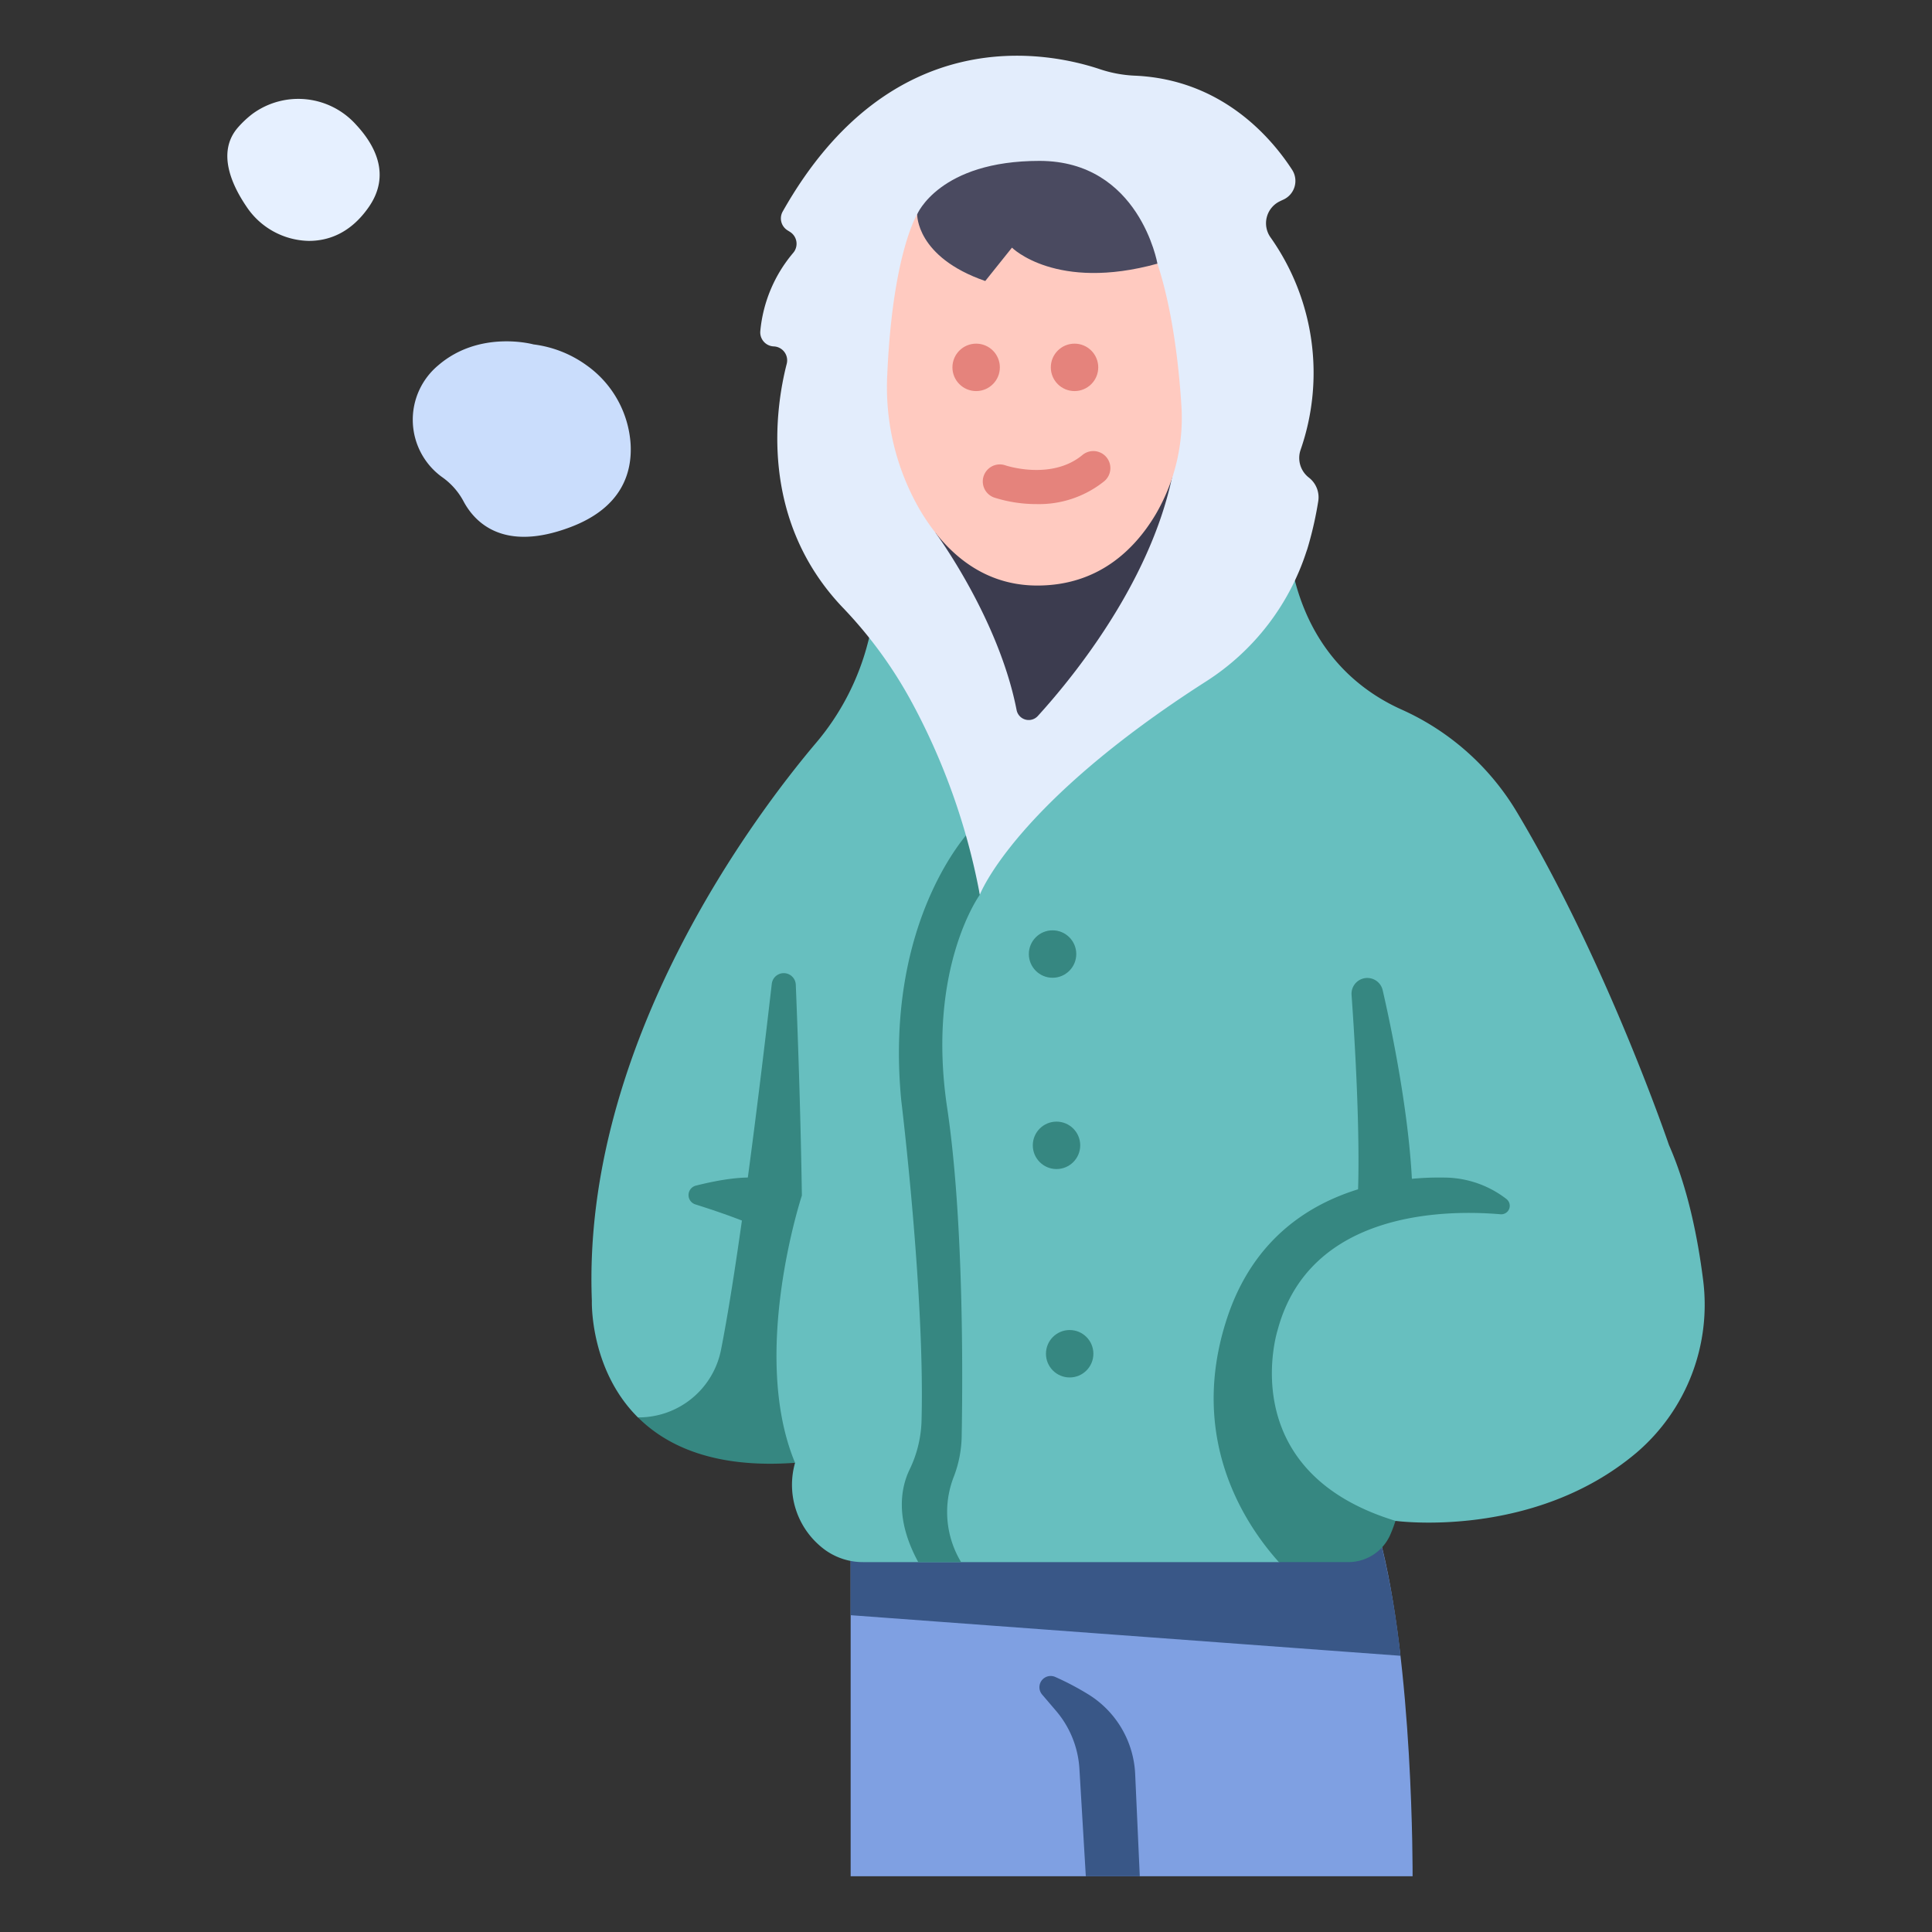 <svg id="flat" height="512" viewBox="0 0 340 340" width="512" xmlns="http://www.w3.org/2000/svg"><rect x="0" y="0" width="340" height="340" fill="#333333" stroke="none"/><path d="m149.7 271.907v58.286h98.892s.2-37.371-5.889-59.911z" fill="#7fa0e2"/><path d="m191.086 330.193-1.127-18.925a17.292 17.292 0 0 0 -4.115-10.19l-2.448-2.865a1.981 1.981 0 0 1 2.317-3.094 49.227 49.227 0 0 1 5.858 3.089 17.4 17.4 0 0 1 8.2 13.992l.812 17.993z" fill="#395787"/><path d="m149.7 284.248 96.762 7.142a149.606 149.606 0 0 0 -3.759-21.108l-93 1.625z" fill="#395787"/><path d="m153.9 102.753a33.572 33.572 0 0 1 -1.158 10.314 44.337 44.337 0 0 1 -9.251 17.81c-10.133 12-41.134 52.573-39.333 98.052 0 0-.415 12.04 8.106 20.514l27.654 7.986a14.167 14.167 0 0 0 4.508 14.722 11.4 11.4 0 0 0 7.5 2.755h73.136l20.52-7.259s24.254 3.345 42.418-12a34.252 34.252 0 0 0 11.709-30.478c-.91-7.2-2.654-16.08-6-23.668 0 0-10.9-32.092-26.78-58.614a45.083 45.083 0 0 0 -20.236-18c-7.7-3.439-17.689-11.194-19.933-28.511z" fill="#67bfbf"/><path d="m167.907 259.737a20.827 20.827 0 0 0 1.336-7.143c.193-10.818.34-38.318-2.558-57.64-3.681-24.538 5.752-37.5 5.752-37.5l-1.45-11.581s-15.475 15.648-12.38 47.8c0 0 4.2 34.314 3.562 56.575a21.019 21.019 0 0 1 -2.125 8.43c-1.454 3.053-2.621 8.574 1.555 16.225h7.536a17.047 17.047 0 0 1 -1.228-15.166z" fill="#368781"/><path d="m174.726 138.677s2.632-.1 36.46-21.743c8.44-5.4 18.817-20.128 18.817-20.128q.158-.5.3-1a64.09 64.09 0 0 0 1.686-7.593 4.388 4.388 0 0 0 -1.647-4.164 4.366 4.366 0 0 1 -1.462-4.875 41.281 41.281 0 0 0 -5.289-37.4 4.292 4.292 0 0 1 1.555-6.309c.221-.11.451-.22.691-.328a3.617 3.617 0 0 0 1.558-5.254c-3.763-5.789-12.5-15.934-27.748-16.569a22.394 22.394 0 0 1 -6.133-1.154c-9.074-3.022-36.7-8.717-55.766 25.053a2.473 2.473 0 0 0 .83 3.315l.453.283a2.468 2.468 0 0 1 .543 3.708 24.822 24.822 0 0 0 -5.768 13.7 2.476 2.476 0 0 0 2.354 2.743 2.456 2.456 0 0 1 2.289 3.07c-1.912 7.428-5.115 27.418 10.1 43.137a76.921 76.921 0 0 1 11.774 16.164z" fill="#e3edfc"/><path d="m160.334 123.349a116 116 0 0 1 12.1 34.105s5.982-15.888 39.81-37.532a42.757 42.757 0 0 0 17.748-23.122c-7.006 5.479-19.661 12.2-38.319 10.322 0 .003-12.403 19.449-31.339 16.227z" fill="#e3edfc"/><path d="m164.634 93.758s11.106 15 14.268 31.183a2.171 2.171 0 0 0 3.741 1.059c7.06-7.758 23.788-28.376 24.713-50.47z" fill="#3c3c4f"/><path d="m161.409 37.709s-4.337 6.925-5.264 28.222a43.029 43.029 0 0 0 5.727 23.777c4.034 6.832 10.537 13.337 20.677 13.337 10.673 0 17.075-6.244 20.81-12.488a33.617 33.617 0 0 0 4.53-19.431c-.418-6.505-1.483-16.439-4.2-24.727l-17.866-8.69z" fill="#ffcac0"/><path d="m161.409 37.709s-.234 7.516 11.979 11.744l4.7-5.872s7.751 7.751 25.6 2.818c0 0-3.149-18.085-20.765-18.085s-21.514 9.395-21.514 9.395z" fill="#4a4a60"/><path d="m93.884 60.609s-9.438-2.622-16.763 3.685a12.462 12.462 0 0 0 .521 19.552l.244.175a12.223 12.223 0 0 1 3.714 4.252c1.937 3.6 6.974 9.009 18.9 4.451 9.006-3.442 10.784-9.625 10.472-14.666a18.456 18.456 0 0 0 -7.763-13.785 20.213 20.213 0 0 0 -9.325-3.664z" fill="#caddfc"/><path d="m62.647 21.928a13.648 13.648 0 0 0 -18.247-1.866 17.649 17.649 0 0 0 -2.5 2.344c-3.785 4.3-1.142 10.089 1.433 13.887a13.472 13.472 0 0 0 11 6.1c3.391.005 7.313-1.294 10.543-5.925 3.936-5.631 1.195-10.868-2.229-14.54z" fill="#e6f0ff"/><circle cx="171.785" cy="64.65" fill="#e5837c" r="4.173"/><circle cx="189.099" cy="64.65" fill="#e5837c" r="4.173"/><g fill="#368781"><circle cx="185.233" cy="167.896" r="4.173"/><circle cx="185.928" cy="201.561" r="4.173"/><circle cx="188.244" cy="238.237" r="4.173"/><path d="m140.046 173.293a2.12 2.12 0 0 0 -4.224-.161c-2.425 21-5.935 49.166-8.909 64.281a14.767 14.767 0 0 1 -14.644 12.025c5.193 5.166 13.7 9.01 27.649 7.991-8-19.192 1.2-47.039 1.2-47.039-.193-12.975-.628-26.125-1.072-37.097z"/><path d="m135.248 207.682c-3.154-1.055-8.617-.081-12.774.966a1.718 1.718 0 0 0 -.106 3.305c4.521 1.427 10.687 3.558 13.959 5.5z"/><path d="m264.058 213.69a1.5 1.5 0 0 0 1.089-2.651l-.133-.106a18.012 18.012 0 0 0 -10.842-3.7c-8.955-.16-30.655 1.9-38.2 24.654-7.038 21.235 3.151 36.421 9.09 43.017h12.166a8.055 8.055 0 0 0 7.379-4.685 24.1 24.1 0 0 0 .975-2.574c-28.7-8.747-20.737-33.591-20.737-33.591 5.631-21.003 29.555-21.188 39.213-20.364z"/><path d="m248.591 210.821c-.224-13.234-3.7-29.772-5.26-36.556a2.778 2.778 0 0 0 -3.711-1.972 2.779 2.779 0 0 0 -1.768 2.791c.445 6.166 1.664 24.86 1.051 36.642z"/></g><path d="m182.419 88.712a24.447 24.447 0 0 1 -7.453-1.15 3 3 0 0 1 1.977-5.665c.084.028 8.094 2.7 13.549-1.826a3 3 0 0 1 3.83 4.62 18.318 18.318 0 0 1 -11.903 4.021z" fill="#e5837c"/></svg>
